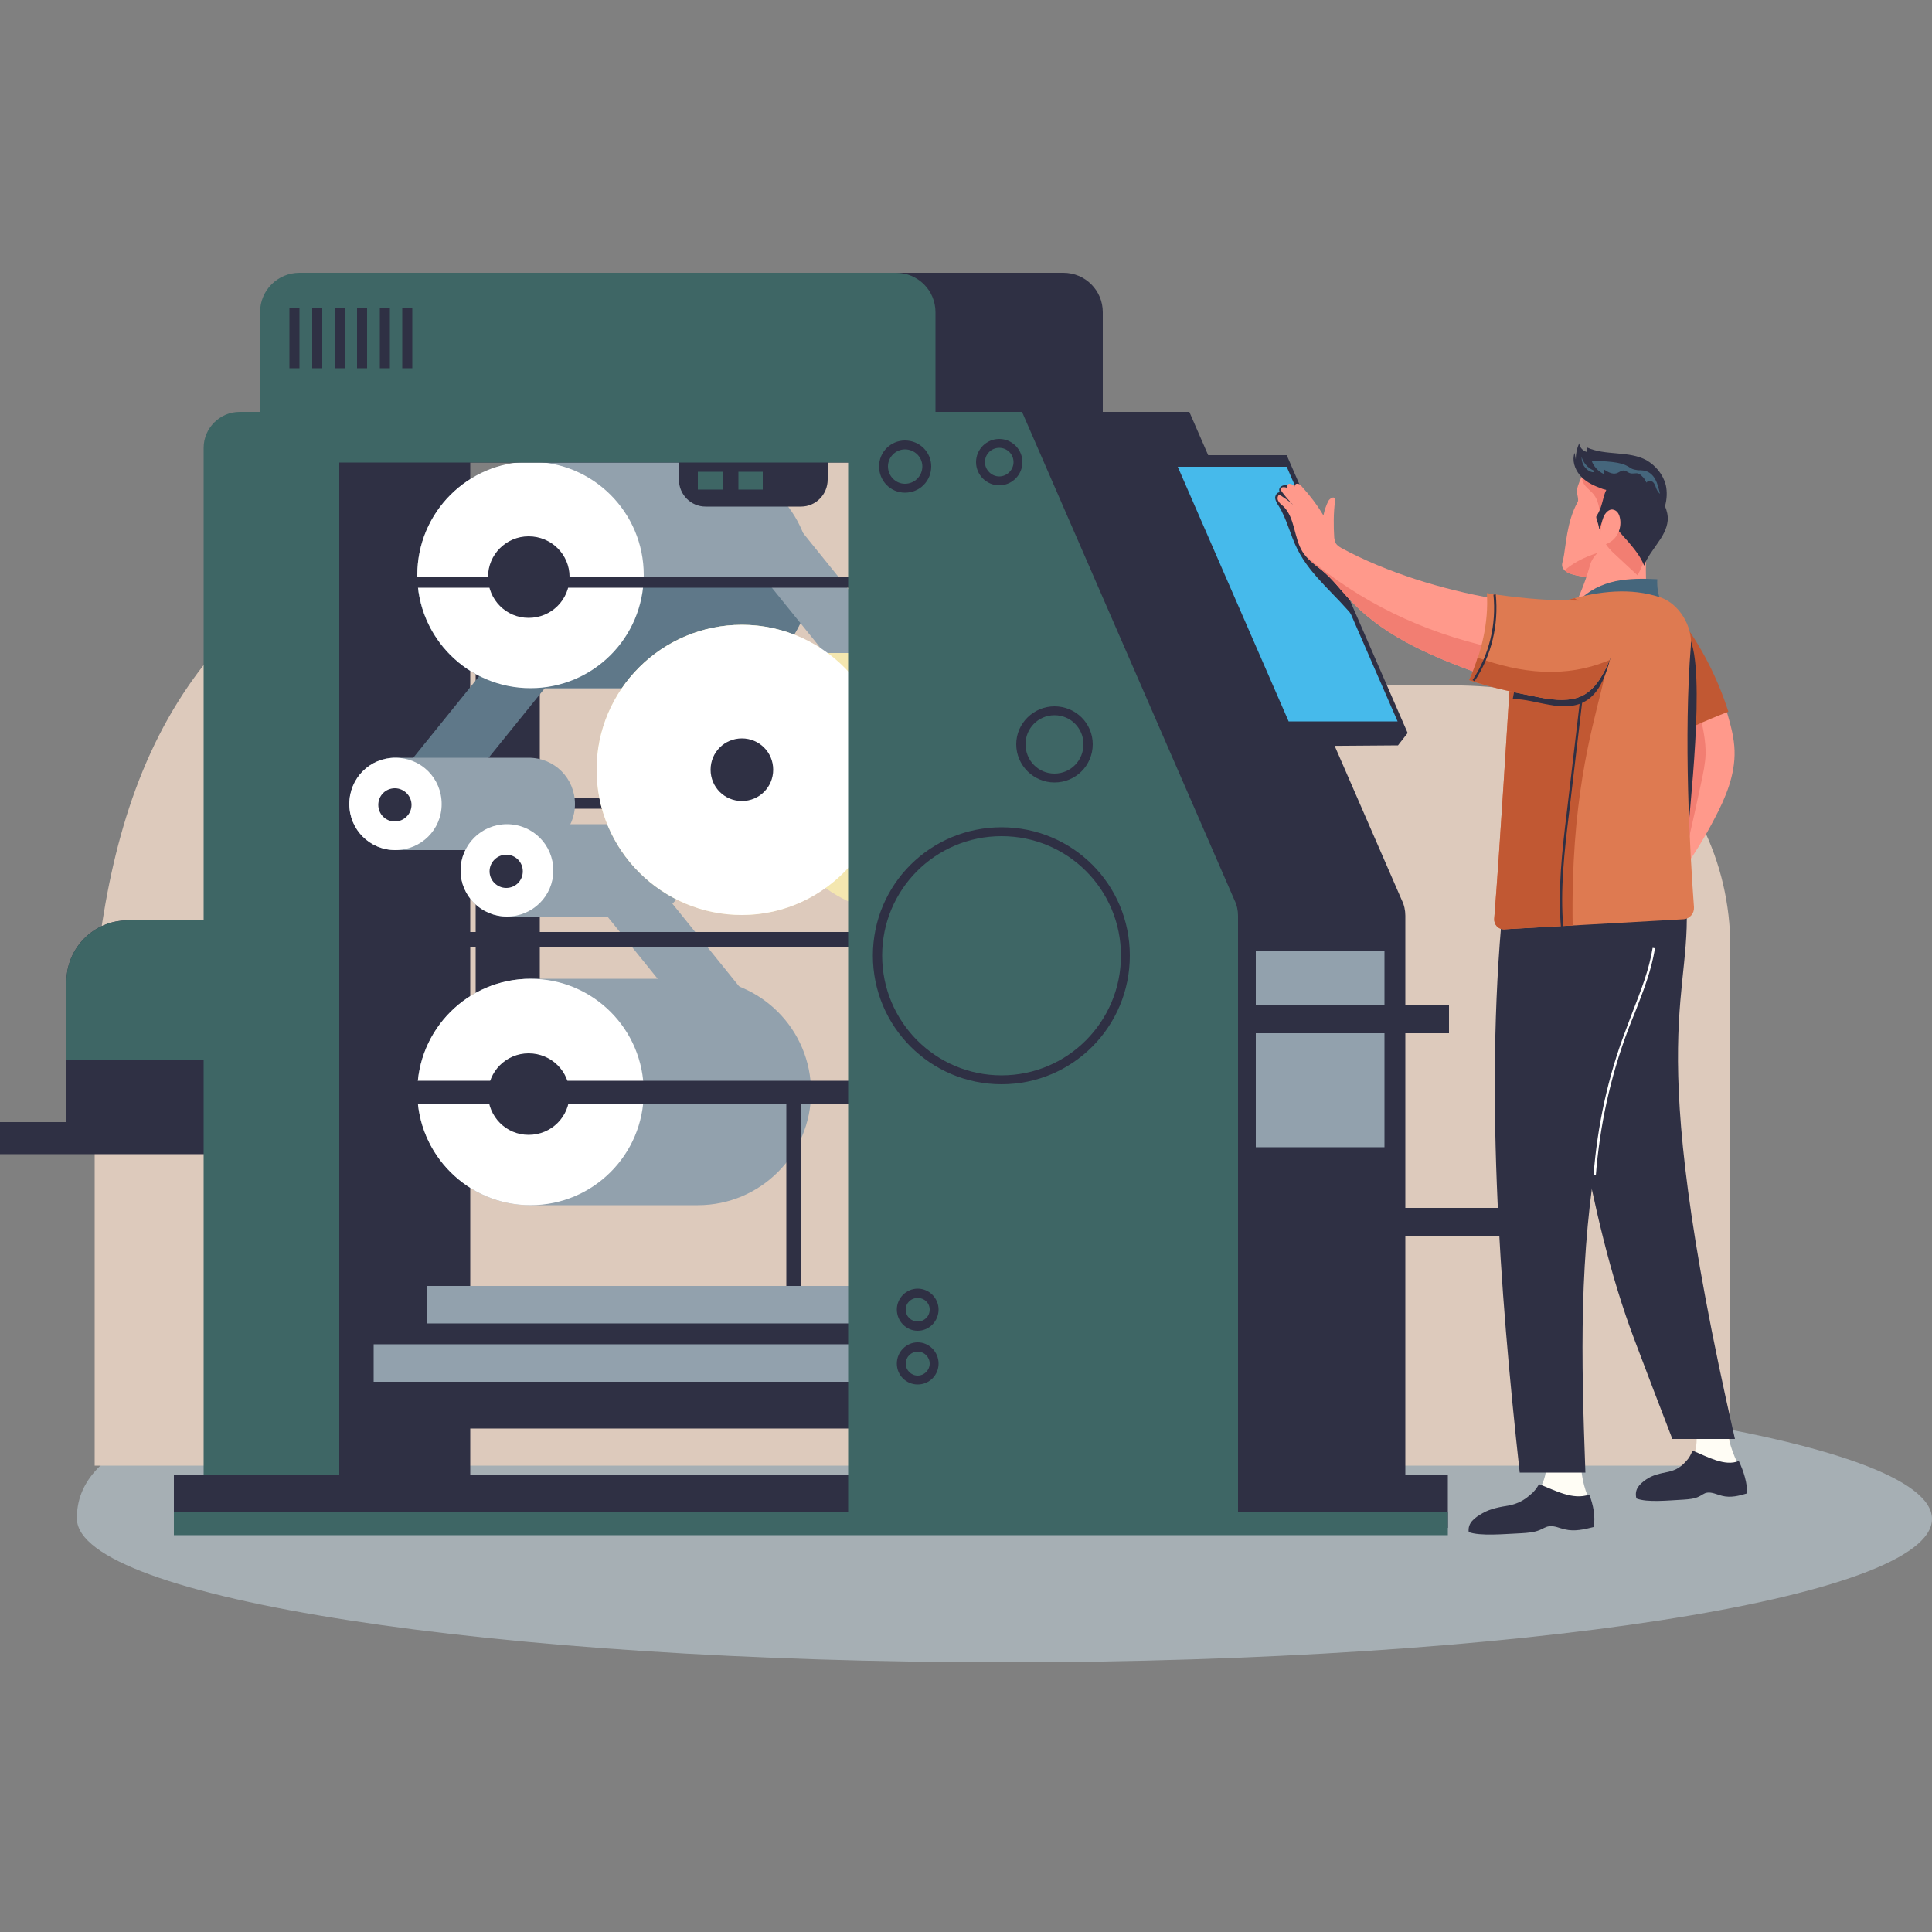 <svg version="1.2" xmlns="http://www.w3.org/2000/svg" viewBox="0 0 500 500" width="500" height="500">
	<rect x="0" y="0" width="500" height="500" fill="#808080" stroke="none"/>
	<title>5197431-ai</title>
	<style>
		.s0 { fill: #a6afb4 } 
		.s1 { fill: #ddcabc } 
		.s2 { fill: #2f3044 } 
		.s3 { fill: #3e6665 } 
		.s4 { fill: #92a1ad } 
		.s5 { fill: #5f7889 } 
		.s6 { fill: #ffffff } 
		.s7 { fill: #f4e7b0 } 
		.s8 { fill: #46baeb } 
		.s9 { fill: #ff998b } 
		.s10 { fill: #f27e72 } 
		.s11 { fill: #c15833 } 
		.s12 { fill: #fffdf5 } 
		.s13 { fill: #45667c } 
		.s14 { fill: #de7a51 } 
	</style>
	<g id="Objects">
		<g id="&lt;Group&gt;">
			<g id="&lt;Group&gt;">
				<g id="&lt;Group&gt;">
					<g id="&lt;Group&gt;">
						<path id="&lt;Path&gt;" class="s0" d="m500 393.1c0 20.5-107.5 37.1-240 37.1-132.6 0-239.7-16.6-240.1-37.1-0.6-37.5 107.5-37.1 240.1-37.1 132.5 0 240 16.6 240 37.1z"/>
					</g>
					<g id="&lt;Group&gt;">
						<path id="&lt;Path&gt;" class="s1" d="m419.7 189.4c-5.3-3.7-11.1-6.6-17.4-8.6-22.6-6.9-47.5-0.4-70.4-6.2-29.4-7.4-50.1-33.3-76.9-47.3-30.3-15.9-66.7-15.7-100.4-9.4-40.8 7.6-82.2 25.3-105.7 59.4-15.5 22.4-21.6 49.4-24.4 76.8v125.2h423.3v-134.3c0-21.9-10.1-43-28.1-55.6z"/>
					</g>
				</g>
				<g id="&lt;Group&gt;">
					<g id="&lt;Group&gt;">
						<g id="&lt;Group&gt;">
							<g id="&lt;Group&gt;">
								<path id="&lt;Path&gt;" class="s2" d="m99.4 295.4h-82.2v-41.4c0-8.7 7.1-15.8 15.8-15.8h66.4z"/>
							</g>
							<g id="&lt;Group&gt;">
								<path id="&lt;Path&gt;" class="s3" d="m99.4 274.3v-36.1h-66.4c-8.7 0-15.8 7.1-15.8 15.8v20.3z"/>
							</g>
							<g id="&lt;Group&gt;">
								<path id="&lt;Path&gt;" class="s2" d="m0 290.4h82.2v8.3h-82.2z"/>
							</g>
						</g>
						<g id="&lt;Group&gt;">
							<g id="&lt;Group&gt;">
								<path id="&lt;Path&gt;" class="s2" d="m86.6 106.6h35.1v289.2h-35.1z"/>
							</g>
							<g id="&lt;Group&gt;">
								<path id="&lt;Path&gt;" class="s3" d="m87.8 395.8h-35.1v-279.9c0-5.1 4.2-9.3 9.3-9.3h25.8z"/>
							</g>
						</g>
						<g id="&lt;Group&gt;">
							<g id="&lt;Group&gt;">
								<path id="&lt;Path&gt;" class="s2" d="m123.1 156.4h16.6v116.6h-16.6z"/>
							</g>
							<g id="&lt;Group&gt;">
								<path id="&lt;Path&gt;" class="s2" d="m88.3 206.5h144.6v2.8h-144.6z"/>
							</g>
							<g id="&lt;Group&gt;">
								<g id="&lt;Group&gt;">
									<g id="&lt;Group&gt;">
										<path id="&lt;Path&gt;" class="s4" d="m180.6 119.5c-8.6 0-34.7 0-43.3 0-16.2 0-29.3 13.1-29.3 29.3 0 16.2 13.1 29.3 29.3 29.3 8.6 0 34.7 0 43.3 0 16.2 0 29.3-13.1 29.3-29.3 0-16.2-13.1-29.3-29.3-29.3z"/>
									</g>
									<g id="&lt;Group&gt;">
										<path id="&lt;Path&gt;" class="s5" d="m152.3 164.1l-32.7 40.5h-19.5l32.7-40.5z"/>
									</g>
									<g id="&lt;Group&gt;">
										<path id="&lt;Path&gt;" class="s5" d="m108.1 151.4c1.3 15 13.9 26.7 29.2 26.7h43.3c15.3 0 27.9-11.7 29.2-26.7z"/>
									</g>
									<g id="&lt;Group&gt;">
										<g id="&lt;Group&gt;">
											<path id="&lt;Path&gt;" class="s6" d="m137.3 178.1c-16.2 0-29.3-13.1-29.3-29.3 0-16.2 13.1-29.3 29.3-29.3 16.2 0 29.3 13.1 29.3 29.3 0 16.2-13.1 29.3-29.3 29.3z"/>
										</g>
										<g id="&lt;Group&gt;">
											<path id="&lt;Path&gt;" class="s2" d="m136.8 159.9c-5.8 0-10.5-4.7-10.5-10.6 0-5.8 4.7-10.5 10.5-10.5 5.9 0 10.6 4.7 10.6 10.5 0 5.9-4.7 10.6-10.6 10.6z"/>
										</g>
									</g>
								</g>
								<g id="&lt;Group&gt;">
									<g id="&lt;Group&gt;">
										<path id="&lt;Path&gt;" class="s4" d="m180.6 253.3c-8.6 0-34.7 0-43.3 0-16.2 0-29.3 13.1-29.3 29.3 0 16.2 13.1 29.3 29.3 29.3 8.6 0 34.7 0 43.3 0 16.2 0 29.3-13.1 29.3-29.3 0-16.2-13.1-29.3-29.3-29.3z"/>
									</g>
									<g id="&lt;Group&gt;">
										<g id="&lt;Group&gt;">
											<path id="&lt;Path&gt;" class="s6" d="m137.3 311.9c-16.2 0-29.3-13.1-29.3-29.3 0-16.2 13.1-29.3 29.3-29.3 16.2 0 29.3 13.1 29.3 29.3 0 16.2-13.1 29.3-29.3 29.3z"/>
										</g>
										<g id="&lt;Group&gt;">
											<path id="&lt;Path&gt;" class="s2" d="m136.8 293.7c-5.8 0-10.5-4.7-10.5-10.6 0-5.8 4.7-10.5 10.5-10.5 5.9 0 10.6 4.7 10.6 10.5 0 5.9-4.7 10.6-10.6 10.6z"/>
										</g>
									</g>
								</g>
								<g id="&lt;Group&gt;">
									<g id="&lt;Group&gt;">
										<path id="&lt;Path&gt;" class="s4" d="m136.8 196.1c-3.5 0-30.9 0-34.5 0-6.6 0-11.9 5.3-11.9 12 0 6.6 5.3 11.9 11.9 11.9 3.6 0 31 0 34.5 0 6.7 0 12-5.3 12-11.9 0-6.7-5.3-12-12-12z"/>
									</g>
									<g id="&lt;Group&gt;">
										<g id="&lt;Group&gt;">
											<path id="&lt;Path&gt;" class="s6" d="m102.3 220c-6.6 0-11.9-5.3-11.9-11.9 0-6.7 5.3-12 11.9-12 6.7 0 12 5.3 12 12 0 6.6-5.3 11.9-12 11.9z"/>
										</g>
										<g id="&lt;Group&gt;">
											<path id="&lt;Path&gt;" class="s2" d="m102.2 212.6c-2.4 0-4.3-1.9-4.3-4.3 0-2.4 1.9-4.3 4.3-4.3 2.3 0 4.3 1.9 4.3 4.3 0 2.4-2 4.3-4.3 4.3z"/>
										</g>
									</g>
								</g>
								<g id="&lt;Group&gt;">
									<g id="&lt;Group&gt;">
										<path id="&lt;Path&gt;" class="s4" d="m165.7 213.3c-3.5 0-31 0-34.5 0-6.6 0-12 5.4-12 12 0 6.6 5.4 11.9 12 11.9 3.5 0 31 0 34.5 0 6.6 0 12-5.3 12-11.9 0-6.6-5.4-12-12-12z"/>
									</g>
									<g id="&lt;Group&gt;">
										<path id="&lt;Path&gt;" class="s4" d="m144.6 221.6l32.7 40.5h19.5l-32.7-40.5z"/>
									</g>
									<g id="&lt;Group&gt;">
										<g id="&lt;Group&gt;">
											<path id="&lt;Path&gt;" class="s6" d="m131.2 237.2c-6.6 0-12-5.3-12-11.9 0-6.7 5.4-12 12-12 6.6 0 12 5.3 12 12 0 6.6-5.4 11.9-12 11.9z"/>
										</g>
										<g id="&lt;Group&gt;">
											<path id="&lt;Path&gt;" class="s2" d="m131 229.8c-2.3 0-4.3-1.9-4.3-4.3 0-2.4 2-4.3 4.3-4.3 2.4 0 4.3 1.9 4.3 4.3 0 2.4-1.9 4.3-4.3 4.3z"/>
										</g>
									</g>
								</g>
								<g id="&lt;Group&gt;">
									<g id="&lt;Group&gt;">
										<path id="&lt;Path&gt;" class="s7" d="m219.6 165.2q-3.2 1.4-6 3.4c-6.1-4.3-13.5-6.9-21.6-6.9-20.7 0-37.6 16.8-37.6 37.5 0 20.8 16.9 37.6 37.6 37.6 8.1 0 15.5-2.6 21.6-7q2.8 2 6 3.5z"/>
									</g>
									<g id="&lt;Group&gt;">
										<path id="&lt;Path&gt;" class="s4" d="m180.7 128.5l32.7 40.5h19.5l-32.7-40.5z"/>
									</g>
									<g id="&lt;Group&gt;">
										<path id="&lt;Path&gt;" class="s6" d="m220.1 174.4c-6.9-7.8-16.9-12.7-28.1-12.7-20.7 0-37.6 16.8-37.6 37.5 0 20.8 16.9 37.6 37.6 37.6 11.2 0 21.2-5 28.1-12.8z"/>
									</g>
									<g id="&lt;Group&gt;">
										<g id="&lt;Group&gt;">
											<path id="&lt;Path&gt;" class="s2" d="m192 207.3c-4.5 0-8.1-3.6-8.1-8.1 0-4.5 3.6-8.1 8.1-8.1 4.5 0 8.1 3.6 8.1 8.1 0 4.5-3.6 8.1-8.1 8.1z"/>
										</g>
									</g>
								</g>
							</g>
							<g id="&lt;Group&gt;">
								<path id="&lt;Path&gt;" class="s2" d="m90.5 241.2h132.7v3.8h-132.7z"/>
							</g>
							<g id="&lt;Group&gt;">
								<g id="&lt;Group&gt;">
									<path id="&lt;Path&gt;" class="s2" d="m207.3 131.1h-24.7c-3.8 0-6.9-3.1-6.9-7v-16.5h38.5v16.5c0 3.9-3.1 7-6.9 7z"/>
								</g>
								<g id="&lt;Group&gt;">
									<path id="&lt;Path&gt;" class="s3" d="m180.6 122.1h6.4v4.6h-6.4z"/>
								</g>
								<g id="&lt;Group&gt;">
									<path id="&lt;Path&gt;" class="s3" d="m191.1 122.1h6.3v4.6h-6.3z"/>
								</g>
							</g>
							<g id="&lt;Group&gt;">
								<path id="&lt;Path&gt;" class="s2" d="m203.5 281.3h3.9v54.2h-3.9z"/>
							</g>
							<g id="&lt;Group&gt;">
								<path id="&lt;Path&gt;" class="s2" d="m89.1 279.7h130.8v6h-130.8z"/>
							</g>
						</g>
						<g id="&lt;Group&gt;">
							<path id="&lt;Path&gt;" class="s2" d="m88.3 149.3h144.6v2.8h-144.6z"/>
						</g>
						<g id="&lt;Group&gt;">
							<path id="&lt;Path&gt;" class="s2" d="m45 381.7h329.7v13.7h-329.7z"/>
						</g>
						<g id="&lt;Group&gt;">
							<path id="&lt;Path&gt;" class="s4" d="m110.6 347.9h184v9.7h-184z"/>
						</g>
						<g id="&lt;Group&gt;">
							<g id="&lt;Group&gt;">
								<path id="&lt;Path&gt;" class="s2" d="m96.7 332.8h184v36.9h-184z"/>
							</g>
							<g id="&lt;Group&gt;">
								<path id="&lt;Path&gt;" class="s4" d="m110.6 332.8h184v9.7h-184z"/>
							</g>
							<g id="&lt;Group&gt;">
								<g id="&lt;Group&gt;">
									<path id="&lt;Path&gt;" class="s4" d="m96.7 347.9h184v9.7h-184z"/>
								</g>
							</g>
						</g>
						<g id="&lt;Group&gt;">
							<path id="&lt;Path&gt;" class="s2" d="m322.6 312.6h77.2v7.4h-77.2z"/>
						</g>
						<g id="&lt;Group&gt;">
							<g id="&lt;Group&gt;">
								<path id="&lt;Path&gt;" class="s2" d="m285.4 119.7h-174.8v-38.9c0-5.7 4.6-10.2 10.2-10.2h154.4c5.6 0 10.2 4.5 10.2 10.2z"/>
							</g>
							<g id="&lt;Group&gt;">
								<path id="&lt;Path&gt;" class="s3" d="m242.1 119.7h-174.8v-38.9c0-5.7 4.6-10.2 10.2-10.2h154.4c5.6 0 10.2 4.5 10.2 10.2z"/>
							</g>
							<g id="&lt;Group&gt;">
								<g id="&lt;Group&gt;">
									<path id="&lt;Path&gt;" class="s2" d="m74.9 79.8h2.6v15.5h-2.6z"/>
								</g>
								<g id="&lt;Group&gt;">
									<path id="&lt;Path&gt;" class="s2" d="m80.8 79.8h2.6v15.5h-2.6z"/>
								</g>
								<g id="&lt;Group&gt;">
									<path id="&lt;Path&gt;" class="s2" d="m86.6 79.8h2.6v15.5h-2.6z"/>
								</g>
								<g id="&lt;Group&gt;">
									<path id="&lt;Path&gt;" class="s2" d="m92.4 79.8h2.6v15.5h-2.6z"/>
								</g>
								<g id="&lt;Group&gt;">
									<path id="&lt;Path&gt;" class="s2" d="m98.3 79.8h2.6v15.5h-2.6z"/>
								</g>
								<g id="&lt;Group&gt;">
									<path id="&lt;Path&gt;" class="s2" d="m104.1 79.8h2.6v15.5h-2.6z"/>
								</g>
							</g>
						</g>
						<g id="&lt;Group&gt;">
							<g id="&lt;Group&gt;">
								<path id="&lt;Path&gt;" class="s2" d="m307.8 106.6h-45v286.8h100.9v-156.4c0-1.4-0.3-2.8-0.9-4z"/>
							</g>
							<g id="&lt;Group&gt;">
								<path id="&lt;Path&gt;" class="s4" d="m325 246.2h33.3v50.7h-33.3z"/>
							</g>
							<g id="&lt;Group&gt;">
								<path id="&lt;Path&gt;" class="s2" d="m323.5 260h51.5v7.4h-51.5z"/>
							</g>
							<g id="&lt;Group&gt;">
								<path id="&lt;Path&gt;" class="s3" d="m264.5 106.6h-45v286.8h100.9v-156.4c0-1.4-0.3-2.8-0.9-4z"/>
							</g>
							<g id="&lt;Group&gt;">
								<path id="&lt;Path&gt;" class="s3" d="m45 391.4h329.7v5.9h-329.7z"/>
							</g>
							<g id="&lt;Group&gt;">
								<g id="&lt;Group&gt;">
									<path id="&lt;Compound Path&gt;" fill-rule="evenodd" class="s2" d="m259.2 280.6c-18.4 0-33.3-14.9-33.3-33.3 0-18.4 14.9-33.2 33.3-33.2 18.4 0 33.2 14.8 33.2 33.2 0 18.4-14.8 33.3-33.2 33.3zm30.9-33.3c0-17.1-13.8-30.9-30.9-30.9-17.1 0-30.9 13.8-30.9 30.9 0 17.1 13.8 31 30.9 31 17.1 0 30.9-13.9 30.9-31z"/>
								</g>
								<g id="&lt;Group&gt;">
									<path id="&lt;Compound Path&gt;" fill-rule="evenodd" class="s2" d="m272.9 202.5c-5.4 0-9.9-4.4-9.9-9.9 0-5.4 4.5-9.8 9.9-9.8 5.5 0 9.9 4.4 9.9 9.8 0 5.5-4.4 9.9-9.9 9.9zm7.5-9.9c0-4.1-3.3-7.5-7.5-7.5-4.2 0-7.5 3.4-7.5 7.5 0 4.2 3.3 7.6 7.5 7.6 4.2 0 7.5-3.4 7.5-7.6z"/>
								</g>
								<g id="&lt;Group&gt;">
									<path id="&lt;Compound Path&gt;" fill-rule="evenodd" class="s2" d="m234.2 127.5c-3.7 0-6.7-3-6.7-6.8 0-3.7 3-6.7 6.7-6.7 3.8 0 6.8 3 6.8 6.7 0 3.8-3 6.8-6.8 6.8zm4.5-6.8c0-2.4-2-4.4-4.5-4.4-2.4 0-4.4 2-4.4 4.4 0 2.5 2 4.5 4.4 4.5 2.5 0 4.5-2 4.5-4.5z"/>
								</g>
								<g id="&lt;Group&gt;">
									<path id="&lt;Compound Path&gt;" fill-rule="evenodd" class="s2" d="m258.6 125.6c-3.3 0-6-2.7-6-6 0-3.3 2.7-6 6-6 3.3 0 6 2.7 6 6 0 3.3-2.7 6-6 6zm3.7-6c0-2.1-1.7-3.7-3.7-3.7-2 0-3.7 1.6-3.7 3.7 0 2 1.7 3.7 3.7 3.7 2 0 3.7-1.7 3.7-3.7z"/>
								</g>
								<g id="&lt;Group&gt;">
									<path id="&lt;Compound Path&gt;" fill-rule="evenodd" class="s2" d="m237.5 344.4c-3 0-5.4-2.5-5.4-5.5 0-2.9 2.4-5.4 5.4-5.4 3 0 5.4 2.5 5.4 5.4 0 3-2.4 5.5-5.4 5.5zm3.1-5.5c0-1.7-1.4-3-3.1-3-1.7 0-3.1 1.3-3.1 3 0 1.8 1.4 3.1 3.1 3.1 1.7 0 3.1-1.3 3.1-3.1z"/>
								</g>
								<g id="&lt;Group&gt;">
									<path id="&lt;Compound Path&gt;" fill-rule="evenodd" class="s2" d="m237.5 358.3c-3 0-5.4-2.4-5.4-5.4 0-3 2.4-5.5 5.4-5.5 3 0 5.4 2.5 5.4 5.5 0 3-2.4 5.4-5.4 5.4zm3.1-5.4c0-1.7-1.4-3.1-3.1-3.1-1.7 0-3.1 1.4-3.1 3.1 0 1.7 1.4 3.1 3.1 3.1 1.7 0 3.1-1.4 3.1-3.1z"/>
								</g>
							</g>
						</g>
						<g id="&lt;Group&gt;">
							<g id="&lt;Group&gt;">
								<path id="&lt;Path&gt;" class="s2" d="m364.3 189.7l-31.3-71.9h-30.8l32.7 75.3 26.9-0.2z"/>
							</g>
							<g id="&lt;Group&gt;">
								<path id="&lt;Path&gt;" class="s8" d="m361.7 186.7l-28.7-65.9h-28.2l28.7 65.9z"/>
							</g>
							<g id="&lt;Group&gt;">
								<path id="&lt;Path&gt;" class="s2" d="m333.6 125.6c-0.7-0.1-1.4-0.1-1.9 0.2-0.6 0.3-0.9 1.1-0.4 1.6-0.8-0.1-1.3 0.8-1.3 1.5 0.1 0.7 0.5 1.4 0.9 2 2.2 3.5 3 7.6 4.9 11.3 3.5 7 10.2 11.9 15 18.1-3.5-11.3-8-22.3-13.3-32.9-0.2-0.5-0.4-1-0.8-1.3-0.4-0.4-1-0.5-1.5-0.4z"/>
							</g>
						</g>
					</g>
					<g id="&lt;Group&gt;">
						<g id="&lt;Group&gt;">
							<g id="&lt;Group&gt;">
								<g id="&lt;Group&gt;">
									<path id="&lt;Path&gt;" class="s9" d="m446.8 183.9c-5.9 2.2-11.5 4.7-16.9 7.8q0.8 1.6 1.6 3.1c1.3 2.7 2.7 5.7 2.5 8.8-0.2 1.9-1 3.8-1.7 5.5q-5.3 12.1-11.2 23.7 2.2 2.2 4.5 4.5c7.1-7.5 13.3-16.1 18.2-25.6 2.8-5.3 5.3-11.2 5.1-17.5-0.1-3.1-0.9-6.2-1.8-9.3q-0.2-0.5-0.3-1z"/>
								</g>
								<g id="&lt;Group&gt;">
									<path id="&lt;Path&gt;" class="s10" d="m439.9 184.8c0.8 3.4 1.6 7 1.5 10.5-0.1 2.4-0.6 4.8-1.1 7.1q-1.6 7.5-3.3 15-1.7-16.1-3.3-32.1 2.3-0.8 4.7-1.5z"/>
								</g>
							</g>
							<g id="&lt;Group&gt;">
								<path id="&lt;Path&gt;" class="s11" d="m435 160.2c-1.3-1.7-2.9-3.5-4.8-4-3-0.8-6.2 1.5-7.5 4.7-1.3 3.2-1.2 7-0.6 10.4 1.2 7.5 4.5 14.3 7.8 21 5.4-3.1 11.6-5.9 17.4-8.1-2.8-8.8-7-16.9-12.3-24z"/>
							</g>
							<g id="&lt;Group&gt;">
								<path id="&lt;Path&gt;" class="s2" d="m434.9 163.2c0.6 12.4 1.5 38.2 2.1 50.6 1.1-12.6 5.1-50.9-2.1-50.6z"/>
							</g>
						</g>
						<g id="&lt;Group&gt;">
							<g id="&lt;Group&gt;">
								<g id="&lt;Group&gt;">
									<g id="&lt;Group&gt;">
										<g id="&lt;Group&gt;">
											<path id="&lt;Path&gt;" class="s12" d="m449.8 378.8q-0.1-0.2-0.2-0.3c-1.9-4-2.4-6.9-3.3-11.2-0.3-1.9-0.5-4.2-0.8-6.3h-8.9c0.7 2.5 1.6 5.1 2.1 7.7 0.5 2.4 0.6 5-0.1 7.1 4 1.6 7.6 4.5 11.2 3z"/>
										</g>
									</g>
									<g id="&lt;Group&gt;">
										<g id="&lt;Group&gt;">
											<path id="&lt;Path&gt;" class="s2" d="m438 375.4c-0.3 0.9-0.9 2-1.5 2.6-1.4 1.6-2.6 2.4-4.7 2.9-2 0.4-4.1 0.8-5.8 2-1.7 1.2-3.1 2.5-2.5 4.9 2.8 1.1 8.2 0.5 12.2 0.3 1.4-0.1 2.8-0.2 4-0.8 0.7-0.3 1.3-0.9 2.1-1 1.2-0.2 2.6 0.5 3.8 0.8 2.3 0.6 4.5 0 6.5-0.6 0.2-2.5-0.9-5.9-2.1-8.4-3.6 1.5-8.1-1.1-12-2.7z"/>
										</g>
									</g>
								</g>
								<g id="&lt;Group&gt;">
									<g id="&lt;Group&gt;">
										<path id="&lt;Path&gt;" class="s2" d="m436.2 230.3h-33.6c0.9 21 3.4 47.6 6.5 63.4 3.5 18.1 7.5 36.2 14 53.3q4.8 12.7 9.7 25.4h16.2c-24.9-109-10.1-113.6-12.8-142.1z"/>
									</g>
								</g>
							</g>
							<g id="&lt;Group&gt;">
								<g id="&lt;Group&gt;">
									<g id="&lt;Group&gt;">
										<g id="&lt;Group&gt;">
											<path id="&lt;Path&gt;" class="s12" d="m411 387.5q-0.1-0.1-0.1-0.3c-1.6-4-1.7-6.9-2-11.2-0.1-1.9 0.1-4.2 0.1-6.3h-10c0.4 2.6 1 5.1 1.2 7.7 0.2 2.4-0.2 5-1.3 7.1 4.2 1.6 7.8 4.5 12.1 3z"/>
										</g>
									</g>
									<g id="&lt;Group&gt;">
										<g id="&lt;Group&gt;">
											<path id="&lt;Path&gt;" class="s2" d="m398.3 384.1c-0.5 0.9-1.3 2-2.1 2.6-1.8 1.6-3.3 2.4-5.6 2.9-2.4 0.4-4.8 0.8-6.9 2-2.1 1.2-3.9 2.5-3.6 4.9 3 1.1 9.1 0.5 13.6 0.3 1.6-0.1 3.2-0.2 4.7-0.8 0.8-0.3 1.6-0.9 2.5-1 1.4-0.2 2.7 0.5 4.1 0.8 2.5 0.6 5 0 7.4-0.6 0.6-2.5-0.1-5.9-1.1-8.4-4.3 1.5-8.8-1.1-13-2.7z"/>
										</g>
									</g>
								</g>
								<g id="&lt;Group&gt;">
									<g id="&lt;Group&gt;">
										<path id="&lt;Path&gt;" class="s2" d="m389.4 230.3c-5.4 49.1-1.3 103.7 3.9 150.8h17c-1.1-29.9-1.7-56.2 3.5-85.4 4.6-25.8 7.7-36.2 11.7-52.4 1.2-4.7 2.4-8.8 3.1-13z"/>
									</g>
								</g>
								<g id="&lt;Group&gt;">
									<g id="&lt;Group&gt;">
										<path id="&lt;Path&gt;" class="s6" d="m413 304.2h-0.6c1-12.8 3.7-25.5 8.3-37.5q0.9-2.4 1.8-4.8c2.1-5.4 4.3-10.9 5.2-16.6l0.6 0.1c-0.9 5.8-3.1 11.3-5.2 16.7q-1 2.4-1.9 4.8c-4.5 12-7.2 24.6-8.2 37.3z"/>
									</g>
								</g>
							</g>
						</g>
						<g id="&lt;Group&gt;">
							<g id="&lt;Group&gt;">
								<g id="&lt;Group&gt;">
									<g id="&lt;Group&gt;">
										<path id="&lt;Path&gt;" class="s9" d="m427.6 123.3c-2.7-3.3-7.5-4-12.8-3.2l-4.4 1.1c-0.2 0.7-1.6 2.7-2.3 5.5-0.2 0.6 0.6 2.6 0.2 3.2-2.9 5.2-3 11.4-3.8 15.2-0.2 0.5-0.3 1-0.2 1.5 0.3 1.1 1.5 1.7 2.5 2 4.7 1.4 10 0.8 14.3-1.6 4.2-2.4 7.5-6.6 8.7-11.4 1.1-4.2 0.5-8.9-2.2-12.3z"/>
									</g>
								</g>
								<g id="&lt;Group&gt;">
									<g id="&lt;Group&gt;">
										<path id="&lt;Path&gt;" class="s10" d="m404.9 147.6c0.5 0.5 1.2 0.8 1.9 1 4.7 1.4 10 0.8 14.3-1.6 2.3-1.3 4.3-3.2 5.9-5.4-7.4-0.6-16.5 1.2-22.1 6z"/>
									</g>
								</g>
								<g id="&lt;Group&gt;">
									<g id="&lt;Group&gt;">
										<path id="&lt;Path&gt;" class="s9" d="m411.4 146.6c-1.3 4.6-3.2 9.1-5.5 13.3q10.7 1.3 21.4 2.6c-1.2-6.6-1.6-13.3-1.2-20-3.4-8.4-6.7-4.1-11.9 0-1.4 1-2.4 2.4-2.8 4.1z"/>
									</g>
								</g>
								<g id="&lt;Group&gt;">
									<g id="&lt;Group&gt;">
										<path id="&lt;Path&gt;" class="s10" d="m412.4 127.9c1.3 1.6 1.6 3.9 1.7 5.9 0.1 2.1 0 4.3 1 6.1 0.7 1.5 1.8 2.6 3 3.7q2.8 2.6 5.7 5.3c2.1-3.9 3.4-8.3 3.6-12.8 0.2-2.2 0-4.4-0.8-6.5-0.9-2.5-2.8-4.5-4.9-6.1-2.1-1.6-4.6-2.8-7.3-2.9-1.2-0.1-2.4 0-3.4 0.7-1 0.6-1.7 1.8-1.5 2.9 0.3 1.6 1.9 2.5 2.9 3.7z"/>
									</g>
								</g>
							</g>
							<g id="&lt;Group&gt;">
								<g id="&lt;Group&gt;">
									<path id="&lt;Path&gt;" class="s2" d="m430.9 131c0.5-1.8 0.6-3.7 0.2-5.5-0.7-2.7-2.6-5-5-6.4-4.6-2.5-10.6-1.1-15.4-3.3q0 0.6 0.1 1.2c-1.1-0.2-2-1.2-2.1-2.3-0.6 1.3-0.9 2.7-0.9 4.2l-0.3-1.7c-0.7 1.9 0 4.1 1.3 5.7 1.3 1.6 3.2 2.6 5.1 3.3q0.9 0.4 1.8 0.6c-0.6 1.2-0.8 2.5-1.2 3.8q-0.4 1.4-1.1 2.6c-0.1 0.2-0.3 0.4-0.3 0.6 0 0.2 0.1 0.4 0.1 0.6q0.5 1.3 0.7 2.6c0.3-0.8 0.6-1.7 0.9-2.5q0.5-1 1.2-1.9 0.3 0.8 0.7 1.5c1.1 2.3 2.9 4.1 4.6 6 1.6 1.9 3.3 3.9 4.2 6.3 0.7-2.1 2.2-3.9 3.4-5.7 1.3-1.8 2.5-3.8 2.7-6 0.1-1.3-0.2-2.5-0.7-3.7z"/>
								</g>
								<g id="&lt;Group&gt;">
									<path id="&lt;Path&gt;" class="s9" d="m414.6 135.1c0.2-0.8 0.4-1.6 0.9-2.2 0.5-0.7 1.3-1.2 2-1 1 0.2 1.5 1.1 1.7 2 0.6 2.5-0.5 5.3-2.7 6.5-0.5 0.3-1.1 0.6-1.6 0.5-0.6-0.1-1.1-0.7-1-1.2z"/>
								</g>
								<g id="&lt;Group&gt;">
									<path id="&lt;Path&gt;" class="s13" d="m412.1 122.2q0.2 0 0.3 0c0.1 0 0.2-0.1 0.2-0.3 0-0.1-0.2-0.1-0.3-0.2-1.4-0.6-2.6-2-3-3.5 0 0.9 0.2 1.8 0.7 2.5 0.5 0.7 1.2 1.3 2.1 1.5z"/>
								</g>
								<g id="&lt;Group&gt;">
									<path id="&lt;Path&gt;" class="s13" d="m418.3 122.5c0.7-0.2 1.4-0.9 2.1-0.7 0.6 0.1 1 0.6 1.6 0.7 0.4 0.1 0.9 0 1.3 0 0.7-0.1 1.3 0.3 1.7 0.8 0.5 0.4 0.8 1 1.1 1.6 0.3-0.5 1.1-0.5 1.6-0.2 0.5 0.4 0.7 1 0.9 1.6 0.2 0.5 0.5 1.1 1 1.5-0.3-1.3-0.6-2.6-1.2-3.7-0.6-1.2-1.7-2.1-2.9-2.3-0.6-0.1-1.1-0.1-1.6-0.1-0.6-0.1-1.3-0.2-1.8-0.5-2.1-1.5-4.1-1.7-10.2-2 0.5 1.5 1.7 2.8 3.2 3.5q0-0.6 0-1.2c0.9 0.6 2.1 1.3 3.2 1z"/>
								</g>
							</g>
						</g>
						<g id="&lt;Group&gt;">
							<g id="&lt;Group&gt;">
								<g id="&lt;Group&gt;">
									<path id="&lt;Path&gt;" class="s13" d="m408.6 155.5c7.1-0.6 14.3-1.2 21.3 0.3-0.8-1.8-1.1-3.9-1-5.9-3.6-0.2-7.3-0.2-10.8 0.5-3.6 0.8-7 2.4-9.5 5.1z"/>
								</g>
							</g>
							<g id="&lt;Group&gt;">
								<g id="&lt;Group&gt;">
									<g id="&lt;Group&gt;">
										<path id="&lt;Path&gt;" class="s14" d="m438.4 234.8c-1.1-14.7-2.7-44.4-0.8-67.8 0.4-5-3.1-10.8-7.9-12.4-7.7-2.6-15.8-1.6-23.7 0.6l-0.1 0.1c-8.1 3.1-14.3 11-15 19.6-0.6 8.8-2.7 44.2-4.2 62.9-0.1 1.5 1.1 2.8 2.7 2.7l46.3-2.6c1.6-0.1 2.8-1.5 2.7-3.1z"/>
									</g>
								</g>
							</g>
							<g id="&lt;Group&gt;">
								<g id="&lt;Group&gt;">
									<g id="&lt;Group&gt;">
										<path id="&lt;Path&gt;" class="s11" d="m407.5 154.8q-0.7 0.2-1.5 0.4l-0.1 0.1c-8.1 3.1-14.3 11-15 19.6-0.6 8.8-2.7 44.3-4.2 62.9-0.1 1.5 1.1 2.8 2.6 2.7l17.7-1c-1-64 20.9-71.2 0.5-84.7z"/>
									</g>
								</g>
							</g>
							<g id="&lt;Group&gt;">
								<path id="&lt;Path&gt;" class="s2" d="m404 240.3c-0.9-10.1 0.3-20.3 1.5-30.2l3.4-28.8 0.6 0.1-3.4 28.8c-1.2 9.8-2.4 20-1.5 30z"/>
							</g>
						</g>
						<g id="&lt;Group&gt;">
							<path id="&lt;Path&gt;" class="s2" d="m416.3 172c-1.1 3.7-2.7 7.5-5.9 9.4-2.8 1.7-6.2 1.6-9.4 1-3.1-0.5-6.3-1.5-9.5-1.5q0.3-1.6 0.6-3.2c4.6 0.5 9.3 0.9 13.8-0.2 4.6-1 8.9-3.6 11-7.7z"/>
						</g>
						<g id="&lt;Group&gt;">
							<g id="&lt;Group&gt;">
								<path id="&lt;Path&gt;" class="s9" d="m386.6 154.9c-13.2-2.3-27.7-6.7-39.5-13.1-0.5-0.3-1.1-0.7-1.4-1.2-0.2-0.4-0.3-0.9-0.4-1.4-0.2-3.2-0.2-6.4 0.2-9.5 0-0.3 0.1-0.5 0-0.7-0.4-0.6-1.3 0-1.7 0.6q-0.9 1.8-1.3 3.8c-1.6-2.7-3.5-5.2-5.6-7.5-0.3-0.4-0.6-0.7-1.1-0.7-0.4-0.1-0.8 0.3-0.7 0.7-0.4-0.4-0.9-0.7-1.4-0.7-0.5 0-0.9 0.8-0.5 1.1-0.6-0.3-1.8-0.4-1.7 0.3 0 0.2 0.1 0.4 0.2 0.6 0.9 1.2 1.9 2.4 3 3.5-1-1-2.4-1.9-3.6-2.7-0.5 0.3-0.6 1.1-0.3 1.6 0.3 0.6 0.8 1 1.3 1.4 3.1 3 2.7 8.1 5 11.8 1.2 1.9 3.1 3.3 4.9 4.7 3.2 2.6 5.1 5.5 8 8.4 9.2 9.5 21.8 14.4 33.2 18.6 3.2-6.9 3.9-12 3.4-19.6z"/>
							</g>
							<g id="&lt;Group&gt;">
								<path id="&lt;Path&gt;" class="s10" d="m342 147.5c3.2 2.6 5.1 5.5 8 8.4 9.2 9.5 21.8 14.4 33.2 18.6 1.1-2.5 2-4.8 2.6-7-17.4-3.9-33.8-11.6-47.8-23.6 1.1 1.4 2.6 2.5 4 3.6z"/>
							</g>
							<g id="&lt;Group&gt;">
								<path id="&lt;Path&gt;" class="s14" d="m417.8 159c-2.3-3.4-7.1-3.6-11.2-3.6-7.2 0-14.9-0.8-21.8-1.9 0.5 7.6-1.4 15.5-4.6 22.5 5.7 2 12.7 3.4 18.8 4.6 3.5 0.6 7.4 1 10.6-0.6 3.6-1.9 5.6-5.9 7.2-9.7 1.6-3.6 3.2-8 1-11.3z"/>
							</g>
							<g id="&lt;Group&gt;">
								<path id="&lt;Path&gt;" class="s11" d="m382.4 170.2q-0.9 3-2.2 5.8c5.7 2 12.7 3.4 18.8 4.6 3.5 0.6 7.4 1 10.6-0.6 3.5-1.8 5.4-5.6 7-9.2-11.6 4.9-23.1 3.4-34.2-0.6z"/>
							</g>
							<g id="&lt;Group&gt;">
								<path id="&lt;Path&gt;" class="s2" d="m381.6 176.3l-0.5-0.3c4.3-6.5 6.2-14.4 5.4-22.1l0.6-0.1c0.8 7.9-1.1 15.9-5.5 22.5z"/>
							</g>
						</g>
					</g>
				</g>
			</g>
		</g>
	</g>
</svg>